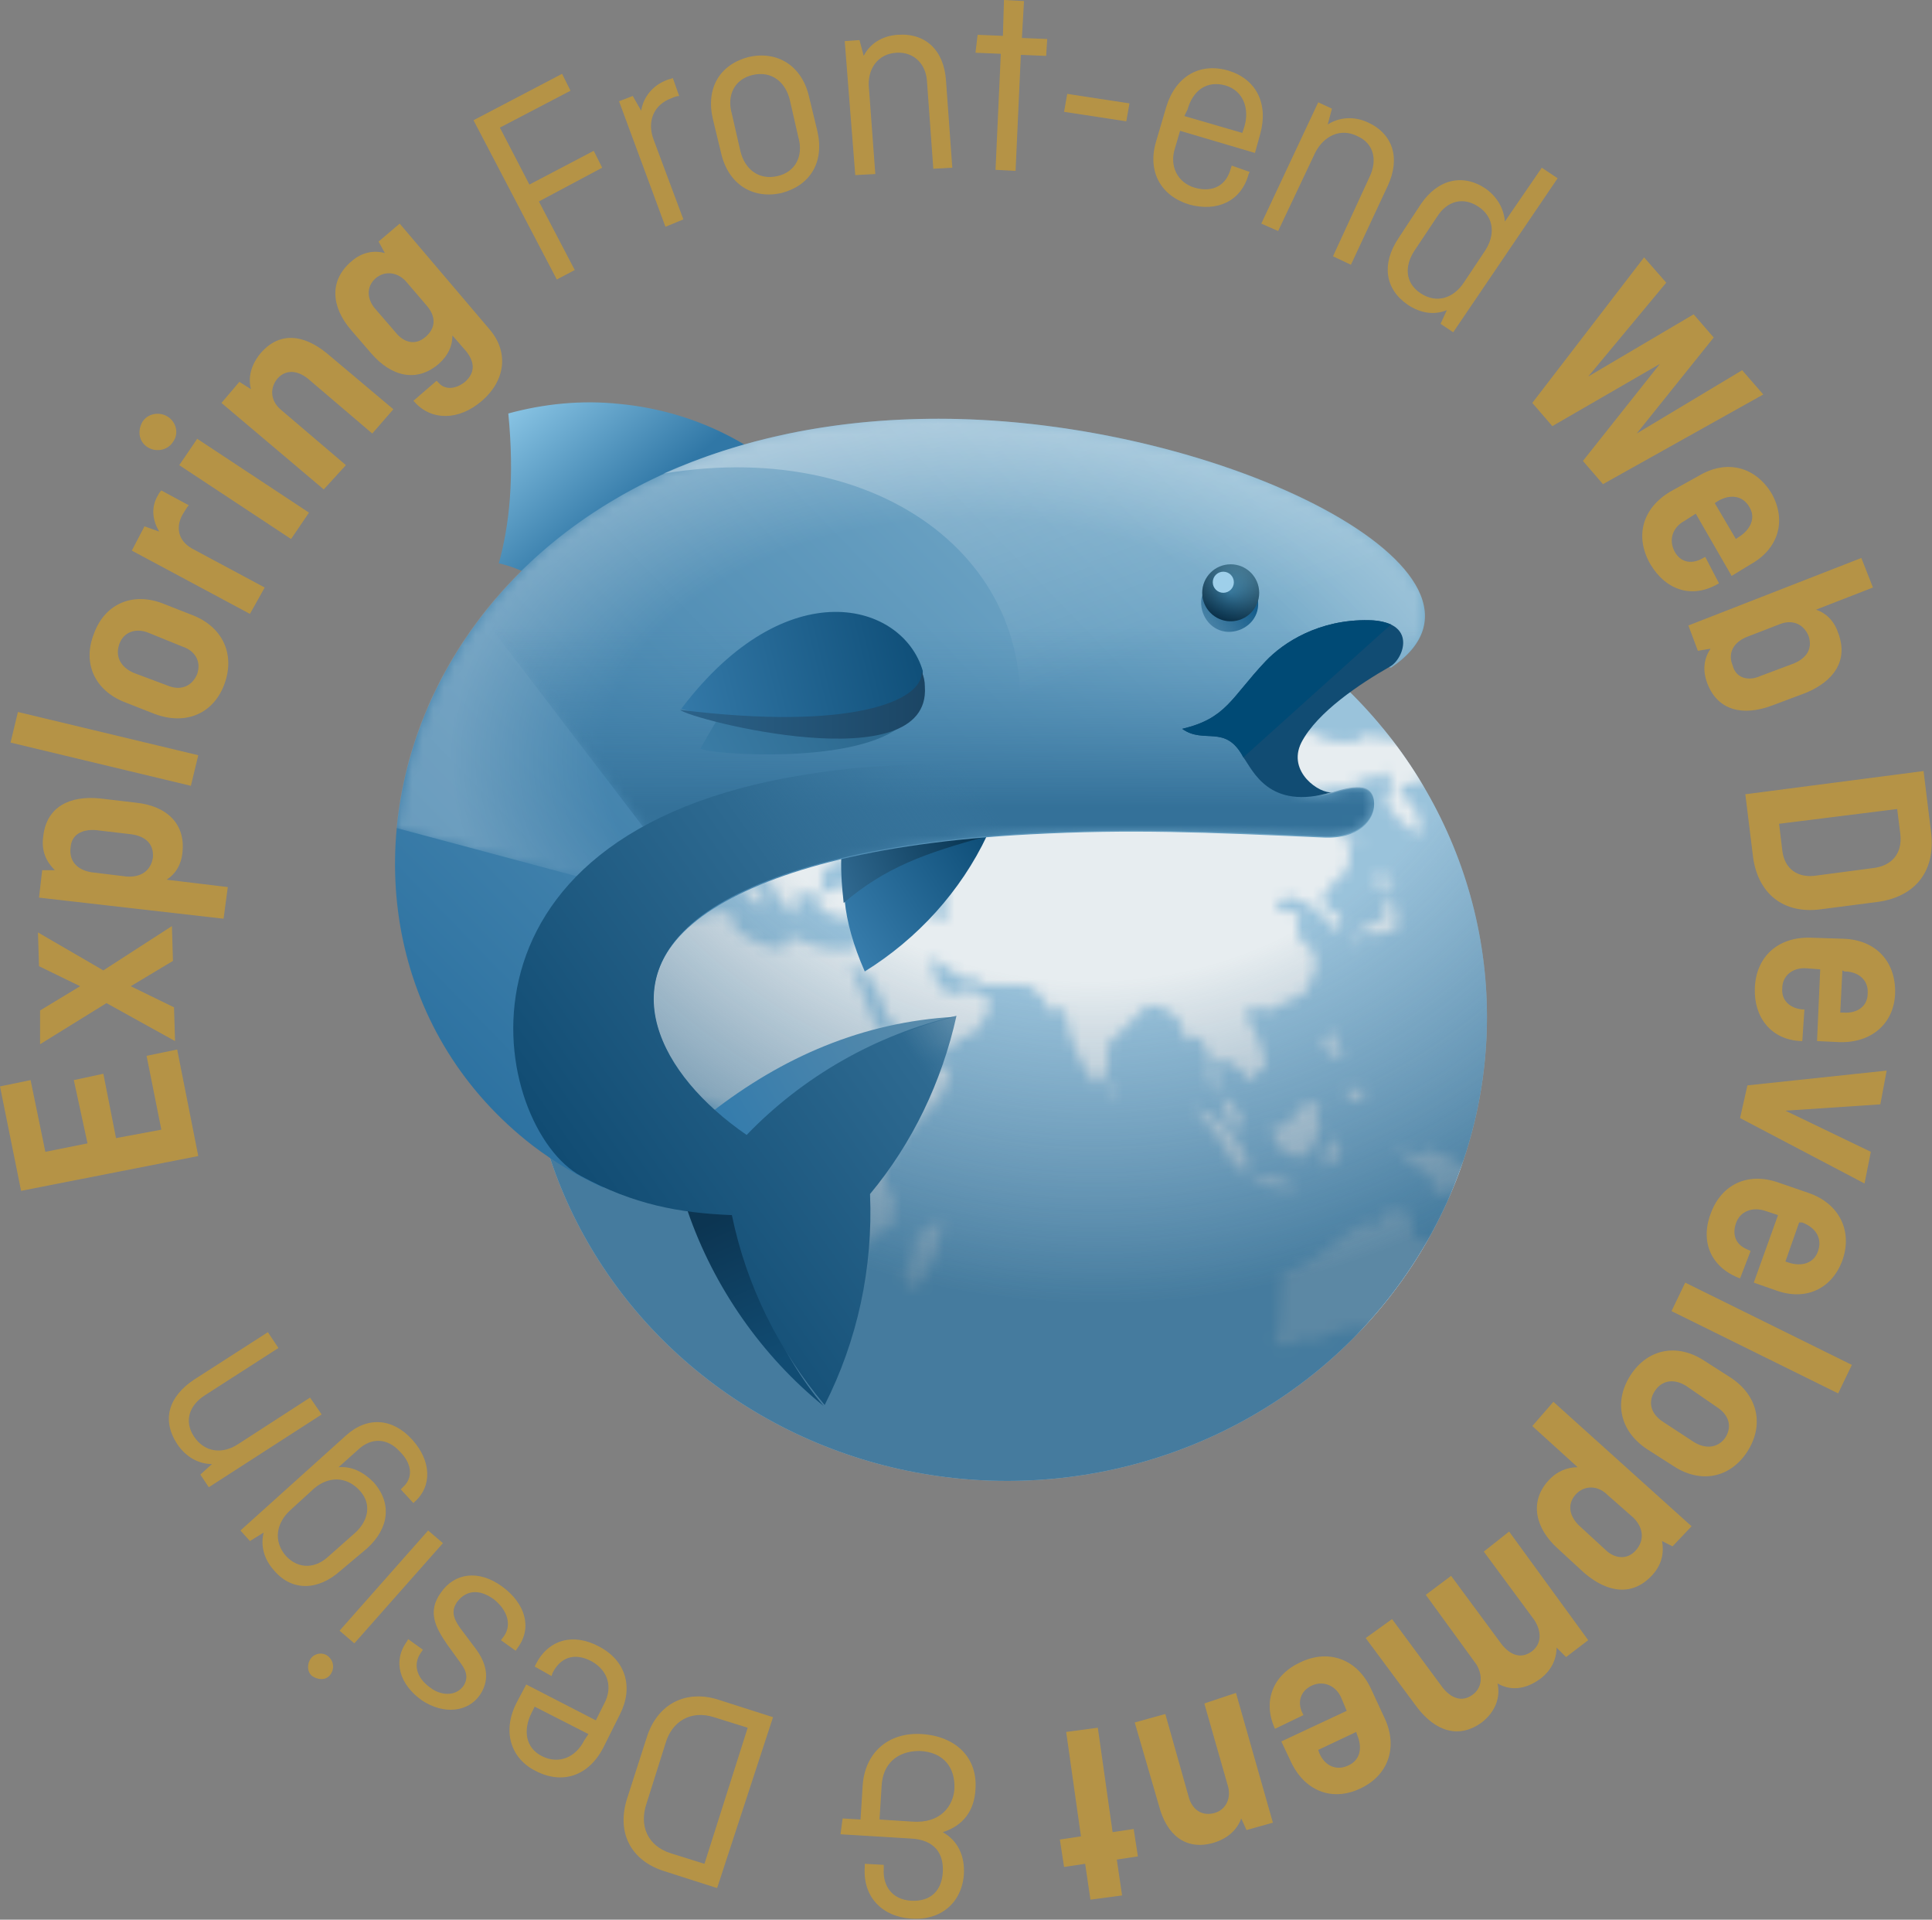 <svg xmlns="http://www.w3.org/2000/svg" width="183.2" height="182" viewBox="0 0 183.2 182"><rect x="0" y="0" width="183.2" height="182" fill="#808080" stroke="none"/><defs><filter id="a" filterUnits="userSpaceOnUse" x="50" y="52.4" width="91" height="88"><feColorMatrix values="1 0 0 0 0 0 1 0 0 0 0 0 1 0 0 0 0 0 1 0"/></filter></defs><ellipse fill="#A3CAE1" cx="95.5" cy="96.4" rx="45.5" ry="44"/><mask maskUnits="userSpaceOnUse" x="50" y="52.4" width="91" height="88" id="b"><g fill="#FFF" filter="url(#a)"><path d="M97.9 67h-1.6c-1.3.7-2.6 1.4-3.8 2.3.4.3.7.7.8 1.1.1.3 0 .5-.2.7-.2 0-.3.2-.5.2.3-1.2 0-2-1-2.5-.4-.2-.7-.3-1.1-.4l-.1.9 1 .8c-.7.1-1.4 0-2.1-.2-.2 0-.4-.2-.6-.2-1.3.7-2.7.8-4.1.4-.1.1-.3.3-.5.4-.6.4-1.3.4-1.8-.2l-.3.1c-.5 1-1.3 1.7-2.5 2-.7-.2-1.3-.7-1.7-1.5 1.1.2 2.2.2 3.2 0-.2-.1-.5-.3-.7-.4-.3-.1-.6-.2-.8-.2-.9-.2-1.8-.4-2.7-.7-1.8-.6-3.7-.4-5.5.5-.8 1.5-2.1 2.6-3.8 3.2-.4.6-.3 1.2.2 1.7.5 0 .9 0 1.4.1.7.1 1.1.6 1.1 1.4.5.2 1 .1 1.5-.2.7-.7.8-1.5.2-2.3.4-1.2 1.2-2 2.3-2.5.2.8 0 1.5-.4 2.1.8.7 1.7.9 2.8.8l-.1.3c-.4.2-.9.3-1.4.1l-.1.8h-1v.7c-.2.7-.7 1-1.4.8-1.1.7-2.4.7-3.6 0l-.4-1 .1 1.1-6.1 3.6c.1 0 .2 0 .4.1.5.2.7.6.8 1.1l-.2.6c-1 .7-2.1 1-3.3.8 0 .7-.1 1.4-.5 2.1.1.2.3.5.5.8.1.2.3.3.5.4 1.1.3 2.1.2 3.1-.4l2.2-3.2c.1 0 .3 0 .5.1.8.1 1.5-.1 2-.7l3.6 3.6.1-1.5-1.2-.9c-.6-.5-.9-1-.8-1.2 1.2.2 2.2.8 3.2 1.6.1 1 .6 1.7 1.5 2.1l-.2.2.8.2v-.2c0-.5-.1-.9-.3-1.4l2.7-.6c-.3-1.5.2-2.5 1.8-2.9 0 .1.1.2.1.3.1.3.3.4.6.5l.3-.8 1.5-.4.1.3-.3.7 2.1 1.7c-1.3.8-2.6.8-4 0-.2.1-.4.2-.7.3-.3.1-.6.1-.9.2-.4.5-1 .7-1.6.7 1.1 1.9 2.6 2.4 4.7 1.7 0 .1.1.3.1.5.4 1.3 0 2.2-1.2 2.8-1.7.1-3.4-.2-4.9-1-.3-.1-.5-.1-.8 0-.2 0-.4.1-.5.2l.1.5-.3.2c-1.6-.1-3-.7-4.3-1.7-.2-.2-.4-.4-.4-.7 0-.1 0-.3-.1-.4l.1-.4c-.9-.3-1.8-.3-2.8.1-1.6.7-3.3.9-5 .5L59.8 89c-.3 1.2-.9 2.2-1.8 3-.6.6-1.2 1.2-1.7 1.9-.3.4-.5.8-.8 1.1.2.5.4 1 .4 1.6 0 .7-.1 1.3-.6 1.8.4 1.8 1.2 3.4 2.4 4.9.5.6 1.2 1 2 1.3 2.3-.1 4.6-.3 6.8-.4.1 0 .3 0 .6.2.4.4.9.6 1.5.6.5.6.6 1.5.3 2.4 0 .2-.1.5-.1.7 1 1 1.7 2.2 2.1 3.6h.1c-.2.4-.2.9 0 1.3 0 .1.1.2.1.4l-1 3c.9 2.1 1.4 4.3 1.6 6.5.8.6 1.3 1.5 1.5 2.5 0 .3.1.6.2.9.5 0 1 .1 1.5.2 1.5.3 2.8-.1 3.8-1.3.9-1 1.5-2.2 1.9-3.6.3-.2.7-.5 1-.8.1-.1.2-.3.2-.4 0-.4 0-.8-.3-1.2l1.4-2.2c.4 0 .9-.2 1.2-.5.1 0 .2-.1.4-.2h.1l.2-2.7c-.4-.4-.7-.9-.8-1.5v-1.7c1-1.9 2.5-3.7 4.1-5.2.6-.5 1-1 1.4-1.8.3-.7.5-1.5.7-2.3l-3.2.4c-1-.5-2-1.5-3-2.5 0-.3-.2-.7-.4-1.1-.1-.1-.1-.3-.2-.4-.1-.2-.3-.3-.5-.5l-2.4-5.9.8.8h.5c1.2 1.3 1.9 2.8 2.3 4.5l1.7 1.7c0 .9.1 1.8.6 2.5l3.7-1.2c.4-.6 1-1.1 1.7-1.3.1 0 .3-.1.5-.1.8-.9 1.4-1.9 1.7-3l-2.2-1.3-.3.4c-1.2.4-2.1 0-2.7-1-.3-.7-.5-1.6-.5-2.4l3 2.1c.3-.1.6-.1 1 0 .1 0 .3.1.5.2.1.1.2.2.3.4h4.4c1 .6 1.7 1.4 2.1 2.5l1.2-.3.2.1c.3 2.7 1.3 5.1 3 7.2.7-.6 1-1.3 1.1-2.1 0-.5 0-1.1-.1-1.7l3.8-3.8c1.3 0 2.3.5 3.1 1.6.2.4.4.9.5 1.5l.6.3.8-.5 1 2.3c-.2.7-.2 1.5 0 2.2 0 .1 0 .2.1.3l.5.3c-.1-1-.1-2-.2-3 1 .1 1.8.5 2.5 1.2.3.3.5.7.5 1.1l1.9-1.7c-.4-1.7-1.1-3.3-2.1-4.9.5-.4 1.1-.5 1.8-.4.2.1.3.1.5.2 1-.5 2-1 3.1-1.5.3-.1.4-.3.6-.6.3-.8.6-1.6.8-2.3l-.5-1.5c-.9-.5-1.4-1.1-1.3-2.1 0-.3 0-.7.2-1-.2-.2-.5-.4-.8-.4h-1.1l-.2-.8 1.2-.7.3.1v.5l.5-.2c1.4.5 2.6 1.5 3.4 2.9l.7-.6-.2-.8c-.5-.2-.9-.5-1.3-.9-.2-.2-.3-.3-.4-.6.5-1 1.2-1.8 2.1-2.5.2-.1.3-.3.4-.6.4-1.3.2-2.5-.7-3.5-.3-.4-.7-.7-1.2-.8-.5-.1-1-.3-1.5-.4-.4-.1-.7-.5-.8-.9-.1-.5 0-1 .4-1.4 1.5-.5 3.1-.7 4.7-.5l-.1-.7 2.4-.5.2-.3h.2c.3.3.5.7.5 1.2 0 .6-.2 1.2-.5 1.8.8 1.2 1.9 2.2 3.1 3 .3-1.2 0-2.2-.8-3.1l-.8-.8-.1-.7c.8-.2 1.6-.4 2.3-.7.3-.1.7-.2 1-.4.2-.1.5-.2.7-.3l-1.8-.8V72l1.5-.4 1.6.5.4-.3c-.2-.3-.5-.5-.9-.5h-.7c-.1 0-.2 0-.3.1l-.1-.2c-2.4-.8-4.8-1.3-7.3-1.5l-.2.5c-1.8.4-3.4.1-4.9-.9-1.9.1-3.8 0-5.6-.4-.6-.2-1.3-.3-2-.3-.9.7-2 1-3.2.9l-1.9-1.3-7.5-.2v-.3l.7-.2-.5-.6-4-.3c-.6 0-1.4.3-2.2.4zM86.1 82.4c.7-.5 1.4-.9 2.1-1.1l.6.6c-.1.3-.3.5-.8.5 0 .6.3 1.1 1 1.6.2.2.5.4.9.6l-.3.2c-.1.7 0 1.4.3 2-.5.5-1.1.5-1.7-.1 0-1.1-.5-2-1.3-2.6-.4-.4-.6-.8-.7-1.2 0-.1 0-.3-.1-.5z"/><path d="M128.5 79.6c.2 0 .3.1.4.1.9.4.7.1-.7-.6 0 .2.1.4.3.5zM128.6 88.3c1.5.5 2.8.3 4-.5l-.6-2.6-.5-.1c-.2.4-.2.9.1 1.4-.7.9-1.7 1.5-3 1.8zM130.3 83.7c0 .1 0 .1.1.1.5.3 1.1.2 1.6-.1.3.1.4.1.2-.1-1.2-.9-1.8-.9-1.9.1zM125.5 99c.7 1.3 1.4 1.6 2.3 1-.7.1-1.1-.1-1.1-.6 0-1.8-.4-2-1.2-.6-.1.1-.1.1 0 .2zM128.5 89.5l.2.1c.5-.4.2-.6-.6-.6.1.3.2.4.4.5zM140 111.4c-1.3-1.2-2.9-2-4.7-2.4l-1 .6-2.1-1c.9 1.2 2.1 2.2 3.6 3-.3.8-.1 1.3.7 1.6.7.1 1.3-.1 1.8-.7l3.2 1.7c-.4-.4-.9-1.1-1.2-1.9-.1-.4-.2-.6-.3-.9zM133.8 115.8v-.5c-.1-.2-.4-.4-.9-.5-.7-.1-1.4 0-2.1.5l-.3 1-.3.1-.8-.5c-1.4.9-2.8 1.8-4.1 2.9-1.1.9-2.3 1.5-3.7 2-.1 1.6-.2 3.2-.3 4.9 0 .5-.2.9-.5 1.3.4.5.9.7 1.5.5.3-.1.6-.2.8-.5h1.9s0-.1.1-.1c1.3-.7 2.8-1.1 4.4-1.2.3.8.9 1.3 1.8 1.4.1-.1.4-.2.5-.3l.9 2.7 1.9.4 2.2-.9c.9-1.1 1.9-2.1 3-3.1.2-.2.5-.4.6-.7.5-.8.7-1.8.7-3l-2.6-3.8v-2.2l-1.3-1.7c-.1 1.1-.5 2.1-1.2 3.1 0 .1-.1.2-.2.3-1.3-.1-2-.8-2-2.1zM128.8 104.5c.4-.4.6-.7.6-.8 0-.4-.1-.5-.2-.5-.4 0-1 .1-1.8.1 0 .1 0 .1.1.1.4.6.9 1 1.3 1.1zM125.2 107.2c-.4-.8-.4-1.7 0-2.5-.1 0-.3-.1-.5-.1-.7 0-1.3.2-1.8.7 0 .3-.2.6-.4.9-.5.5-1.1.7-1.9.7 0 .4.2.9.3 1.2.6 1.3 1.6 1.8 3.1 1.5l1.2-2.4zM125.8 110.7c0 .2.3-.1.9-1 .1.1.1.2.2.4v.3c.4-1.4.3-1.9-.2-1.6h-.1c0-.5 0-.8.3-1-.8.2-1.3.9-1.4 1.9.1.2.3.5.3 1zM117.8 106.9v-.4c-.2-1.1-.9-2-2.1-2.6.2.8.5 1.6.8 2.3.2.6.6.8 1.3.7zM123.2 112.6s.1 0 0 0c-1.3-.9-2.9-1.2-4.6-.9 1.4.9 2.9 1.2 4.6.9zM116.8 110.1c.5.9 1 1.1 1.8.6-.8-2.7-2.6-4.7-5.3-5.7v.1c1.5 1.5 2.6 3.1 3.5 5zM149.9 129.7l-.5-.2c-.8.3-1.5.9-1.9 1.8 1.1.1 1.9-.5 2.4-1.6zM145.9 132.4c.6-.5.8-.9.8-1.1l-4.9 2.5c1.4.2 2.8-.3 4.1-1.4zM133.8 132.6c.4-.2.5-.6.4-1-.1-.4-.5-.3-1.1.3 0 .7.2.9.7.7zM105.4 103.7c.8.5.7.1-.2-1.1v.6c.1.3.1.5.2.5zM85.7 120.4c-.1.5.1 1 .4 1.5.2.2.5.3.9.2 1.5-1.9 2.3-4.1 2.3-6.5l-2.5 1.6c0 .8-.2 1.6-.6 2.6-.2.2-.3.4-.5.6zM21.9 69.6c.2.1.3.2.5.3 1.5.4 3 .2 4.4-.4l-.1-1.1-5.1-.9-2.1 1 3.2.8c-.3.1-.5.2-.8.3z"/><path d="M21 70.6c-.5-.3-1-.5-1.6-.7-1.1-.4-2.2-.4-3.4-.3H7.9c-2 0-3.9.1-5.7.6v.2c-.2.2-.2.3-.3.5-.1.1-.3.2-.5.3-.6.2-1.3.4-2 .4l1.1.2-.2.5c-.1.1-.3.2-.5.3-.6.3-1.2.6-1.9.7l-.9 1.3.8.4v.3l-1.2.4c1.6-.1 3.1-.7 4.5-1.7.3 0 .5.1.8.2.5 0 1-.2 1.5-.6 1.5.3 2.9.9 4.3 1.7L7.5 79c.1.1.3.2.4.4.1.1.2.2.3.4.2.4.1.8-.1 1.1l-.4.1c-.9.7-1.6 1.7-2.1 2.7-.3.6-.5 1.3-.7 2-.1.4 0 .8.1 1.2.8 1.6 1.2 3.4 1.2 5.3l1.7 2.3c-.6-1.4-1-3-1.3-4.6.4.2.7.5 1 .9.5.7.8 1.6.9 2.5.2.1.3.2.4.3.8.7 1.1 1.6.8 2.6.3.3.6.6 1 .9 1.2 1 2.7 1.4 4.4 1.3.9.9 2 1.5 3.3 1.8.2.3.3.7.5 1 .5.9 1.3 1.6 2.3 2l.7-.4-1.1-.2c-.1-.2-.2-.4-.2-.6-.3-.9-.3-1.9 0-2.9-.6-.5-1.4-.7-2.3-.4H18l.6-2.9c-.9.9-2 1.5-3.4 1.7-.9-.4-1.4-1.3-1.5-2.3l1.1-3L17 91l1.9.4c.1-.1.2-.2.4-.2.8-.5 1.8-.6 2.8-.1l.7 2.5c.4-1 .5-2.2.5-3.4.4-.2.7-.4 1.1-.6 1-.6 1.7-1.6 2.1-2.8l2.4-2.1h.6c.1 0 .3-.1.5-.1.4-.2.7-.6.7-1.1 1.1-.7 2.2-1.1 3.5-1.1l-.6.7 1.7-.5c-.4-.3-.7-.6-1.1-.8v-1h-.5c-.4 0-.8.2-1.2.4v-.3c.2-.1.4-.2.5-.3.4-.2.8-.4 1.3-.4 1.7-.2 3.3-.6 4.9-1.2l.4-.6v-.2l-.2-.1h-.9l-.5-3-1.7.8s-.1-.1-.1-.2c-.1-.2-.1-.4-.2-.6-.3-.6-.7-.9-1.4-1.2-1 .1-1.9.6-2.5 1.5v.4c0 .3 0 .7-.2.9-.5.7-1.2 1.2-1.9 1.6 0 .1-.1.3-.1.5s-.1.4-.3.5c-.1.1-.3.1-.4.2L28 78.4v-.6l.2-.3c-1.4-.4-2.5-1.2-3.4-2.4l3-2.6c1.9-.3 3.7-.8 5.5-1.7l.5-.7c-.2-.2-.3-.2-.6-.1-.5.1-.9.3-1.4.5-.5.1-.8 0-1-.5-.1-.4-.3-.7-.4-1-.2 0-.4 0-.5.1-.4.3-.6.7-.6 1.2h-2.4c-1.1-.1-2.3 0-3.4.5-.1 0-.2 0-.4-.1-.7 0-1.4-.1-2.1-.1zm3.7 10.1c.1 0 .1.1.3.1.2.9.8 1.5 1.7 1.8h-.6c-.2.2-.4.4-.7.5h-.1v-.9c-.7 0-1.3.4-2 1-.2.3-.5.5-.8.7.4-1.1 1.2-1.9 2.4-2.4l-2.7-.3c.7-.5 1.5-.7 2.5-.5zM28.4 68.2c.2.4.6.5 1 .2 1.1-.8.7-.9-1-.2zM32.3 68.7c1.4.6 2.6.8 3.6.6.1 0 .1 0 .2.1.5.5 1.1 1 1.8 1.4 0 .1 0 .1-.1.1-.6.2-1.2.5-1.9.7v.1l-.2.1c.3 1.1 1.1 1.5 2.2 1.3l-.5-.1c1.1-.1 1.3-.5.8-1.3v-.1c1.1.1 1.8 0 1.9-.5V71c-.8-.8-1.5-1.6-2.3-2.4h-.2c-.8 0-1.6-.1-2.3-.7-.9.8-1.5.9-1.6.3-.2-.4-.6-.2-1.4.5z"/><path d="M31.8 72.3c.2-.6-.2-.6-1.4-.1.4.3.8.4 1.2.3l.2-.2zM20.6 95.2v.1c1-.2 2-.1 3 .2v.2c.5.6 1 .8 1.7.7-1-1.2-2.5-1.7-4.7-1.2zM26.3 96.7c.1 1.1.6 1.2 1.6.5.4-.4-.1-.5-1.6-.5zM60.7 64.8l.1-.2c-8.1-1.4-14.5-1-19.3 1.1.6.9 1.5 1.2 2.6.8.9.6 1.5 1.5 1.8 2.5 0 .1.1.3.1.4l-1.5 1.5c-.2.9-.1 1.7.5 2.4.2.3.5.5.8.6 1.4-.2 2.4-1 3-2.3 2.3-.8 4.5-1.5 6.8-2.2l-.3-.6 1.1.2-.4-1.2.4.1c1.3-1.3 2.7-2.3 4.3-3.1zM56 71.8c0 .1 0 .1 0 0 .9.8 1.9.8 3.2.2v-.1c-.9-.5-2-.6-3.2-.1zM39.7 64.6c1 .3.6.5-1.2.8-.6 0-1.2.3-2 .7.8.5 1.5.6 2.2.4 2.2-.8 4.4-1.8 6.5-2.7-1.4.4-3.1.6-4.9.7-1.5 0-1.8.1-.6.1zM39.7 81v-.2c-.4-1.5-1.2-1.5-2.6 0v.1c1 .2 1.8.2 2.6.1zM64.7 79.2c-.2-.6-.4-1.2-.5-1.8-.3-1.2-.9-1.7-2-1.3.7.5.9 1.1.8 1.9-.4.5-.4.9.2 1.1.5.1 1 .2 1.5.1zM61.4 77.5c-.2-.7-.7-.5-1.3.7 0 .6.3.8 1 .3.4-.1.5-.5.3-1zM37.4 108.9c-.4 0-.8-.2-.9-.7.8-.7 1-1.6.4-2.7-.8-.7-1.9-1.1-3.2-1.1l-1.5-1.6c-.9-.6-1.9-.8-3-.7-.6-.6-1.4-.8-2.4-.4l-.3.9v-1.5c-1 .3-1.9 1-2.7 1.9l-.5-.1c-.2.7-.2 1.5-.1 2.4 0 .4 0 .7-.2 1.1-.2.9-.7 1.6-1.5 2.2l.2.5c-.3 1-.1 1.8.5 2.6.1.1.2.3.3.5.7 1.5 1.5 3 2.4 4.5 1.2.4 2.2 1 3 2.1l.8 12.1c1.3.8 1.6 1.9.8 3.2.7 1.7 1.9 2.9 3.5 3.6l.7-2.6c-.6-.5-.9-1.2-.7-1.9.1-.7.2-1.5.3-2.3l.1.2c.4-1 1.1-1.5 2.3-1.5.4-.8.2-1.6-.4-2.3l.9.4c2-1.1 2.9-2.9 2.7-5.3 1-.8 2.1-1.4 3.4-1.7 1-1.6 1.3-3.4 1.1-5.3 1.1-.9 1.7-2.2 1.9-3.6-.8-.9-1.8-1.7-3-2.3l-2.1.2c0-.5-.2-.9-.9-1.2-.1 0-.2 0-.3-.1-.4.3-.9.5-1.6.5zM34.4 138.8c.9.1 1.3.1 1.2 0-.8-.9-1.6-1.1-2.2-.8.1.4.5.7 1 .8z"/></g></mask><ellipse mask="url(#b)" fill="#F5F7F7" cx="95.5" cy="96.4" rx="45.5" ry="44"/><radialGradient id="c" cx="84.885" cy="94.427" r="80.627" gradientTransform="matrix(.452 -.727 .777 .452 -9.544 73.494)" gradientUnits="userSpaceOnUse"><stop offset=".559" stop-color="#2C638A" stop-opacity=".1"/><stop offset=".825" stop-color="#286188" stop-opacity=".643"/><stop offset="1" stop-color="#215D84"/></radialGradient><ellipse opacity=".72" fill="url(#c)" cx="95.5" cy="96.4" rx="45.5" ry="44"/><g opacity=".45" fill="#F7AB00"><path d="M11 107.9l4.3-.8-1.4-7 2.9-.6 2 10.1L2 112.9 0 103l2.9-.6 1.4 6.8 4-.8-1.3-6 2.8-.6 1.2 6.1zM3.8 95.8l3.8-2.3-3.9-1.9-.1-3.2L9.8 92l6.5-4.2.1 3.3-4 2.4 4.1 2 .1 3.2-6.5-3.6L3.8 99v-3.2zM5.2 82.5c-.8-.8-1.3-1.8-1.1-3.2.3-2.8 2.5-3.9 5.4-3.6l3.4.4c2.9.3 4.7 2 4.4 4.7-.1 1.2-.7 2.1-1.5 2.6l5.8.7-.4 3-17.5-2 .3-2.6h1.2zm3.5.2l3.3.4c1.3.1 2.3-.5 2.5-1.8.1-1.3-.7-2-2-2.2l-3.4-.4c-1.3-.1-2.3.4-2.4 1.6-.2 1.4.7 2.2 2 2.4zM1.7 67.5l17.1 4.1-.7 2.9L1 70.4l.7-2.9zM18.2 58.3c2.9 1.1 4.1 3.7 3.1 6.5-1 2.8-3.6 4-6.6 2.9l-2.8-1.1c-2.9-1.1-4.1-3.7-3-6.5 1-2.8 3.6-4 6.5-2.9l2.8 1.1zM15.9 65c1.2.5 2.3.1 2.8-1.1.4-1.2-.2-2.2-1.4-2.6L14.1 60c-1.2-.5-2.4-.1-2.8 1.1-.4 1.2.2 2.2 1.4 2.7l3.2 1.2zM23.7 58.2l-11.2-6 1.2-2.3 1.4.5c-.6-1-.8-2.2-.2-3.3.1-.2.2-.4.4-.6l2.6 1.4c-.2.2-.4.6-.6.9-.6 1.1-.5 2.4.9 3.2l6.9 3.7-1.4 2.5zM13.5 40c.5-.8 1.6-1 2.4-.5.8.5 1.1 1.6.5 2.4-.5.8-1.6 1-2.4.5-.8-.5-1-1.5-.5-2.4zm5.2 1.6l10.6 7-1.7 2.5-10.6-7 1.7-2.5zM30.7 46.4L21 38.2l1.7-2 1.1.7c-.3-1.1 0-2.3.9-3.4 1.8-2.1 4.1-1.8 6.3 0l6.3 5.3-2 2.3-6.1-5.2c-1-.8-2.1-.9-2.9 0-.8 1-.6 2.2.4 3l6.1 5.2-2.1 2.3zM33.3 31.3c-1.9-2.2-2.1-4.7 0-6.5 1-.9 2.2-1.1 3.2-.8l-.6-1.1 2-1.7 8.5 10c1.9 2.2 1.5 4.9-.7 6.8-2.2 1.9-4.8 1.9-6.4.1l-.1-.1 2.2-1.9.2.2c.5.6 1.5.7 2.5-.1 1-.9.9-1.9.1-2.9l-1.3-1.5c0 1-.4 1.9-1.3 2.7-2.1 1.8-4.5 1.2-6.4-1l-1.9-2.2zm7.1-2.4l-1.8-2.1c-.8-1-2.1-1.2-3-.4s-.8 2 0 2.9l1.9 2.2c.8 1 1.9 1.3 2.9.4s.9-2 0-3zM51.1 19.1l3.4 6.5-1.7.9-7.9-15.1L53.3 7l.8 1.6-6.7 3.5 2.8 5.4 6.1-3.2.8 1.6-6 3.2zM63.1 21.5L58.7 9.6l1.3-.5.8 1.4c.2-1.3 1.1-2.4 2.4-2.9.2-.1.4-.1.6-.2l.6 1.7c-.2 0-.5.1-.7.2-1.7.6-2.4 2.2-1.7 4l2.8 7.5-1.7.7zM77.5 12.4c.7 3-.7 5.2-3.4 5.9-2.7.6-5-.8-5.7-3.7l-.8-3.3c-.7-3 .7-5.2 3.4-5.9 2.7-.6 5 .8 5.7 3.7l.8 3.3zm-7.3 1.9c.4 1.7 1.7 2.8 3.5 2.4 1.8-.4 2.5-2 2-3.7l-.8-3.5c-.4-1.7-1.7-2.8-3.5-2.4-1.8.4-2.5 2-2 3.7l.8 3.5zM81.1 16.6l-1-12.7 1.4-.1.4 1.5c.6-1.2 1.8-1.9 3.2-2 2.7-.2 4.4 1.5 4.6 4.3l.6 8.3-1.8.1-.6-8.3C87.8 6.1 86.7 4.9 85 5c-1.8.1-2.8 1.6-2.6 3.4l.6 8.1-1.9.1zM92.7 3.3l2.4.1.1-3.4 1.9.1-.2 3.5 2.4.1-.1 1.6-2.4-.1-.5 11-1.9-.1.5-11-2.4-.1.2-1.7zM101.2 8.9l5.9.9-.3 1.7-5.9-.9.3-1.7zM118.5 16.3l-.1.2c-.7 2.6-3 3.6-5.6 2.9-2.7-.8-4-3.1-3.2-5.9l1-3.4c.9-2.9 3.2-4.2 5.9-3.4 2.6.8 3.8 3.1 3 6l-.5 1.8-7.1-2.1-.5 1.7c-.5 1.6.2 3.2 1.9 3.7 1.8.5 3-.3 3.4-1.8l.1-.3 1.7.6zm-6.2-5.3l5.5 1.6.2-.6c.5-1.7-.1-3.4-1.8-3.9-1.8-.5-3.1.5-3.6 2.3l-.3.6zM119.6 21.2L125 9.7l1.3.6-.4 1.5c1.1-.7 2.5-.8 3.8-.2 2.4 1.1 3.1 3.4 1.9 6l-3.5 7.5-1.7-.8 3.5-7.6c.7-1.5.4-3.1-1.2-3.8-1.6-.8-3.2 0-4 1.6l-3.5 7.4-1.6-.7zM137.2 29.4c-1.2.5-2.5.3-3.7-.5-2.2-1.5-2.5-3.9-.9-6.3l2.1-3.2c1.6-2.4 4-3 6.2-1.5 1.1.8 1.7 1.9 1.8 3.1l3.5-5.1 1.5 1-9.9 14.6-1.2-.8.6-1.3zm1.6-2.6l2-3c1-1.5.9-3.2-.6-4.2s-3-.5-3.9.9l-2.2 3.3c-.9 1.4-.9 3 .6 4s3.1.5 4.1-1zM167.2 37.4L152 45.9l-1.9-2.2 7.3-9.2-10.2 5.9-1.9-2.2 10.6-13.8 2.1 2.4-7.4 8.9 10-5.9 1.9 2.2-7.3 9.1 10-6 2 2.3zM163 55.3c-2.5 1.5-5 .7-6.5-1.8-1.5-2.6-.8-5.3 1.9-6.9l2.7-1.5c2.7-1.6 5.4-.8 6.9 1.7 1.4 2.5.7 5.2-2 6.7l-1.8 1.1-3.4-5.9-1.1.7c-1.1.6-1.5 1.8-.9 2.9.6 1.1 1.7 1.2 2.7.6l.2-.1 1.3 2.5zm-.4-7.6l2 3.4.3-.2c1.1-.7 1.6-1.8 1-2.8-.6-1.1-1.8-1.3-3-.6l-.3.2zM161 61.7l-.9-2.4 16.4-6.4 1.1 2.8-5.4 2.1c.9.3 1.7 1 2.1 2.2 1 2.6-.4 4.6-3.1 5.7l-3.2 1.2c-2.7 1-5.1.5-6.1-2.1-.5-1.3-.3-2.4.3-3.3l-1.2.2zm5.9 2.4l3.2-1.2c1.2-.5 1.8-1.4 1.4-2.6-.5-1.2-1.6-1.6-2.8-1.1l-3.1 1.2c-1.2.5-1.8 1.5-1.3 2.7.3 1.2 1.5 1.5 2.6 1zM178.1 85.5l-5.4.7c-3.6.5-6.1-1.5-6.5-5.2l-.7-5.7 16.9-2.2.7 5.7c.5 3.8-1.5 6.2-5 6.7zm1.8-8.8l-11.2 1.4.3 2.5c.2 1.8 1.5 2.7 3.3 2.4l5.3-.7c1.8-.2 2.8-1.4 2.6-3.2l-.3-2.4zM170.9 98.7h-.1c-2.8-.1-4.5-2.2-4.4-5 .1-3 2.2-4.9 5.3-4.8l3.1.1c3.1.1 5 2.2 4.9 5.2-.1 2.8-2.2 4.7-5.3 4.6l-2.1-.1.3-6.8-1.3-.1c-1.3-.1-2.3.7-2.3 1.9-.1 1.2.8 1.9 1.9 2h.2l-.2 3zm3.8-6.7l-.2 4h.3c1.3.1 2.3-.6 2.3-1.8.1-1.3-.9-2.1-2.2-2.1l-.2-.1zM165.7 102.9l13.2-1.4-.6 3.2-9 .6 8.1 3.9-.6 3L165 106l.7-3.1zM165 121.2c-2.7-1-3.8-3.4-2.8-6.1 1-2.8 3.5-4 6.4-3l2.9 1c2.9 1 4.2 3.6 3.2 6.4-1 2.7-3.5 3.9-6.4 2.8l-2-.7 2.3-6.4-1.2-.4c-1.2-.4-2.4 0-2.8 1.2-.4 1.2.1 2.1 1.2 2.5l.2.1-1 2.6zm5.6-5.3l-1.3 3.7.3.1c1.2.4 2.4.1 2.8-1.1.4-1.2-.2-2.2-1.5-2.7h-.3zM174.3 132.1l-15.8-7.8 1.3-2.7 15.8 7.8-1.3 2.7zM156.2 137.4c-2.6-1.7-3.2-4.5-1.6-7s4.4-3.1 7-1.4l2.5 1.6c2.6 1.7 3.2 4.5 1.6 7s-4.4 3.1-7 1.4l-2.5-1.6zm3.7-6c-1.1-.7-2.3-.6-3 .5s-.3 2.2.8 2.9l2.9 1.9c1.1.7 2.3.6 3-.4.7-1.1.3-2.2-.8-2.9l-2.9-2zM157.6 146.1c.2 1.1 0 2.2-.9 3.2-1.9 2.1-4.3 1.7-6.5-.2l-2.5-2.3c-2.1-1.9-2.7-4.4-.9-6.4.8-.9 1.8-1.3 2.8-1.3l-4.3-3.9 2-2.3 13.1 11.8-1.8 1.9-1-.5zm-2.7-2.2l-2.5-2.2c-.9-.9-2.2-.9-3 0-.8.9-.6 2 .3 2.9l2.5 2.3c.9.9 2.1 1 2.9.1.9-1 .7-2.2-.2-3.1zM143.1 145.2l7.5 10.3-2.1 1.6-.9-.9c0 1.1-.5 2.2-1.6 3-1.4 1-2.8 1.1-4 .4.3 1.3-.2 2.7-1.5 3.7-2.2 1.6-4.4.8-6.1-1.4l-4.9-6.6 2.5-1.8 4.8 6.5c.8 1 1.8 1.4 2.8.7 1-.7 1-1.9.4-2.9l-4.8-6.6 2.4-1.8 4.8 6.5c.8 1 1.8 1.4 2.8.7 1-.7 1-1.9.3-3l-4.8-6.5 2.4-1.9zM120.9 163.9c-1.2-2.6-.2-5.1 2.4-6.3 2.7-1.3 5.4-.3 6.7 2.5l1.3 2.8c1.3 2.8.3 5.5-2.4 6.7-2.6 1.2-5.2.2-6.5-2.6l-.9-1.9 6.2-2.9-.5-1.2c-.5-1.2-1.7-1.7-2.8-1.2-1.1.5-1.4 1.6-.9 2.6l.1.2-2.7 1.3zm7.7.3l-3.6 1.7.1.3c.5 1.2 1.6 1.7 2.7 1.2 1.2-.5 1.4-1.7.9-2.9l-.1-.3zM117.2 160.5l3.5 12.3-2.5.7-.5-1.1c-.4 1.1-1.3 1.9-2.6 2.3-2.7.8-4.5-.8-5.2-3.5l-2.3-7.9 2.9-.8 2.2 7.8c.3 1.2 1.2 1.9 2.4 1.6s1.7-1.5 1.3-2.7l-2.2-7.7 3-1zM107.9 176l-2 .3.5 3.4-3 .4-.5-3.4-2 .3-.4-2.6 2-.3-1.4-9.9 3-.4 1.4 9.9 2-.3.4 2.6zM79.9 172.4l1.7.1.2-3.2c.2-3.1 2.4-5.1 5.6-4.9 3.2.2 5.3 2.2 5.1 5.2-.1 2.1-1.2 3.5-3.1 4.1 1.4.8 2.1 2.2 2 4-.2 2.7-2.2 4.4-5 4.2s-4.6-2.1-4.4-4.9v-.3l1.8.1v.4c-.1 1.6.8 2.9 2.6 3 1.9.1 2.9-1 3-2.7.1-1.7-.7-3.1-3.1-3.2l-6.6-.4.2-1.5zm3.7-3.1l-.2 3.2 3.1.2c2.7.2 3.9-1.5 4-3.1.1-2-1-3.5-3.3-3.6-2.2 0-3.5 1.3-3.6 3.3zM59.5 170.4l1.8-5.6c1-3.3 3.8-4.7 7-3.6l5 1.6L68 179l-5-1.6c-3.2-1-4.6-3.7-3.5-7zm7.3 6.3l4.1-12.9-3.2-1c-2.2-.7-4 .4-4.6 2.5l-1.8 5.7c-.7 2.1.1 4 2.3 4.7l3.2 1zM50.7 158l.1-.2c1.2-2.4 3.6-3 6-1.7 2.5 1.3 3.3 3.8 2 6.4l-1.6 3.2c-1.4 2.7-3.9 3.5-6.4 2.2-2.4-1.2-3.2-3.8-1.8-6.5l.9-1.7 6.6 3.4.8-1.6c.8-1.5.4-3.1-1.2-4-1.7-.9-3-.3-3.7 1.1l-.1.3-1.6-.9zm5.1 6.4l-5.1-2.6-.3.6c-.8 1.6-.6 3.3 1 4.1 1.6.8 3.2.1 4-1.5l.4-.6zM47.5 155.5l.3-.4c.7-1 .4-2.4-1-3.5-1.4-1-2.6-.8-3.4.2-.6.8-.5 1.5.2 2.5l1.5 2c.9 1.2 1.5 2.8.4 4.4-1.1 1.6-3.4 1.9-5.5.5-2.1-1.5-2.8-3.7-1.4-5.6l.1-.2 1.4 1-.2.3c-.7 1-.5 2.3.9 3.3.9.7 2.3.9 3.1-.1.5-.7.4-1.4-.2-2.2l-1.3-1.8c-1.1-1.6-1.9-3.1-.6-4.9 1.3-1.9 3.6-2.2 5.8-.6 2.2 1.6 2.9 3.9 1.5 5.8l-.2.3-1.4-1zM29.6 158.9c-.5-.4-.5-1.2-.1-1.7s1.2-.6 1.7-.1.5 1.2.1 1.7-1.1.5-1.7.1zm2.6-4.3l8.4-9.5 1.4 1.2-8.4 9.5-1.4-1.2zM32.3 148.9c-2.1 1.9-4.6 2-6.3 0-1-1.1-1.3-2.4-1-3.6l-1.3.8-.9-1 10-9c2.1-1.9 4.5-1.6 6.3.4 1.8 2 1.9 4.4.2 5.9l-.1.1-1.2-1.3.2-.2c.9-.8 1-2.1-.3-3.4-1.2-1.3-2.7-1.3-3.9-.2l-1.9 1.7c1.2-.1 2.3.4 3.3 1.4 1.8 2 1.5 4.4-.6 6.3l-2.5 2.1zm-2.5-7.8l-2.3 2.1c-1.3 1.2-1.6 2.9-.4 4.3 1.2 1.3 2.8 1.2 4 .1l2.6-2.3c1.2-1.1 1.6-2.7.4-4-1.3-1.4-3-1.3-4.3-.2zM30.5 134.1L19.8 141l-.8-1.2 1.1-1c-1.3 0-2.5-.7-3.3-1.9-1.5-2.3-.8-4.5 1.6-6.1l7-4.5 1 1.5-7 4.5c-1.4.9-2 2.4-1 3.9s2.7 1.7 4.2.7l6.8-4.4 1.1 1.6z"/></g><linearGradient id="d" gradientUnits="userSpaceOnUse" x1="50.723" y1="37.1" x2="60.238" y2="48.249"><stop offset="0" stop-color="#88C3E3"/><stop offset="1" stop-color="#3077A6"/></linearGradient><path fill="url(#d)" d="M47.3 53.4c2.1.5 4 1.5 5.6 2.9l23.9-9.1c-4.5-4.9-10.8-8.2-18-8.9-3.7-.4-7.3 0-10.6.9.6 6.1.1 10.6-.9 14.2z"/><linearGradient id="e" gradientUnits="userSpaceOnUse" x1="79.146" y1="89.543" x2="93.237" y2="80.403"><stop offset="0" stop-color="#3A80B0"/><stop offset="1" stop-color="#10507A"/></linearGradient><path fill="url(#e)" d="M93.6 79.2C91.1 84.5 87 89 82 92.1c-1.1-2.5-1.7-4.7-1.9-6.7-.3-1.8 8.6-5.9 13.5-6.2z"/><linearGradient id="f" gradientUnits="userSpaceOnUse" x1="90.713" y1="78.576" x2="79.774" y2="83.255"><stop offset="0" stop-color="#0B3957"/><stop offset="1" stop-color="#2F688F"/></linearGradient><path fill="url(#f)" d="M79.8 80.8c-.1 1.4 0 3 .2 4.8 4-3.4 7.7-4.7 13.5-6.3-3.4 0-8.3.5-13.7 1.5z"/><linearGradient id="g" gradientUnits="userSpaceOnUse" x1="114.366" y1="41.926" x2="47.725" y2="106.607"><stop offset="0" stop-color="#7CAFCC"/><stop offset="1" stop-color="#2D72A1"/></linearGradient><path fill="url(#g)" d="M89 39.7c-50.6 0-65 48.4-38.5 68.9 2.1 1.6 4.3 2.9 6.7 4l6-13.1c-2.2-4.4-1.8-9.1 3.9-13 5.5-3.7 15.3-6.6 30.6-7.4 9.6-.5 16.5-.2 27.7.3 3.5.2 4.9-1.7 4.9-3.1 0-2.2-2.3-1.6-3.9-1.1-8.7 2.4-9.7-15.7 5.5-11.9 13-8.7-15.8-23.6-42.9-23.6z"/><defs><filter id="h" filterUnits="userSpaceOnUse" x="37.6" y="39.7" width="97.5" height="46.8"><feColorMatrix values="1 0 0 0 0 0 1 0 0 0 0 0 1 0 0 0 0 0 1 0"/></filter></defs><mask maskUnits="userSpaceOnUse" x="37.6" y="39.7" width="97.5" height="46.8" id="j"><g filter="url(#h)"><linearGradient id="i" gradientUnits="userSpaceOnUse" x1="58.464" y1="89.085" x2="114.219" y2="47.329"><stop offset="0"/><stop offset=".166" stop-color="#424242"/><stop offset=".332" stop-color="#7B7B7B"/><stop offset=".49" stop-color="#AAA"/><stop offset=".64" stop-color="#CFCFCF"/><stop offset=".779" stop-color="#E9E9E9"/><stop offset=".903" stop-color="#F9F9F9"/><stop offset="1" stop-color="#FFF"/></linearGradient><path fill="url(#i)" d="M89 39.7c-32.1 0-49.7 19.5-51.4 39l29.5 7.8c5.5-3.7 15.3-6.6 30.6-7.4 9.6-.5 16.5-.2 27.7.3 3.5.2 4.9-1.7 4.9-3.1 0-2.2-2.3-1.6-3.9-1.1-8.7 2.4-9.7-15.7 5.5-11.9 13-8.7-15.8-23.6-42.9-23.6z"/></g></mask><radialGradient id="k" cx="92.208" cy="71.891" r="49.504" gradientTransform="matrix(1 .007 -.005 .652 .335 24.381)" gradientUnits="userSpaceOnUse"><stop offset=".706" stop-color="#FFF" stop-opacity="0"/><stop offset="1" stop-color="#FFF"/></radialGradient><path opacity=".5" mask="url(#j)" fill="url(#k)" d="M89 39.7c-32.1 0-49.6 19.4-51.4 38.8l29.5 7.9c5.5-3.7 15.3-6.6 30.6-7.4 9.6-.5 16.5-.2 27.7.3 3.5.2 4.9-1.7 4.9-3.1 0-2.2-2.3-1.6-3.9-1.1-8.7 2.4-9.7-15.7 5.5-11.9 13-8.6-15.8-23.5-42.9-23.5z"/><defs><filter id="l" filterUnits="userSpaceOnUse" x="45.7" y="39.7" width="89.4" height="46.8"><feColorMatrix values="1 0 0 0 0 0 1 0 0 0 0 0 1 0 0 0 0 0 1 0"/></filter></defs><mask maskUnits="userSpaceOnUse" x="45.7" y="39.7" width="89.4" height="46.8" id="n"><g filter="url(#l)"><radialGradient id="m" cx="113.044" cy="69.142" r="46.623" gradientTransform="matrix(1 0 0 .696 0 21.039)" gradientUnits="userSpaceOnUse"><stop offset="0" stop-color="#FFF"/><stop offset=".089" stop-color="#F8F8F8"/><stop offset=".216" stop-color="#E6E6E6"/><stop offset=".366" stop-color="#C7C7C7"/><stop offset=".533" stop-color="#9C9C9C"/><stop offset=".714" stop-color="#666"/><stop offset=".904" stop-color="#242424"/><stop offset="1"/></radialGradient><path fill="url(#m)" d="M89 39.7c-20.5 0-35.1 8-43.4 18.8l21.5 27.9c5.5-3.7 15.3-6.6 30.6-7.4 9.6-.5 16.5-.2 27.7.3 3.5.2 4.9-1.7 4.9-3.1 0-2.2-2.3-1.6-3.9-1.1-8.7 2.4-9.7-15.7 5.5-11.9 13-8.6-15.8-23.5-42.9-23.5z"/></g></mask><linearGradient id="o" gradientUnits="userSpaceOnUse" x1="90.385" y1="59.405" x2="90.385" y2="76.55"><stop offset="0" stop-color="#4786AF" stop-opacity="0"/><stop offset="1" stop-color="#347199"/></linearGradient><path mask="url(#n)" fill="url(#o)" d="M89 39.7c-20.5 0-35 7.9-43.3 18.7l21.4 28c5.5-3.7 15.3-6.6 30.6-7.4 9.6-.5 16.5-.2 27.7.3 3.5.2 4.9-1.7 4.9-3.1 0-2.2-2.3-1.6-3.9-1.1-8.7 2.4-9.7-15.7 5.5-11.9 13-8.6-15.8-23.5-42.9-23.5z"/><linearGradient id="p" gradientUnits="userSpaceOnUse" x1="92.968" y1="34.9" x2="103.633" y2="63.663"><stop offset="0" stop-color="#FFF"/><stop offset="1" stop-color="#FFF" stop-opacity="0"/></linearGradient><path opacity=".3" fill="url(#p)" d="M134.8 56.7c-2.8-8-24.8-17-45.8-17-10.2 0-18.9 2-26.1 5.2 21.6-3.6 37.5 9.6 33.1 27.3l38.8-15.5z"/><linearGradient id="q" gradientUnits="userSpaceOnUse" x1="118.79" y1="72.627" x2="131.324" y2="59.738"><stop offset="0" stop-color="#114C73"/><stop offset="1" stop-color="#114C73"/></linearGradient><path fill="url(#q)" d="M126.3 75.1c-1.1.2-4.3-1.9-2.9-4.7 1.5-2.9 5.6-5.6 8.4-7.2 1.3-.7 2.7-4.3-2-4.4-4.7-.1-8.1 2.1-9.8 3.9-3.3 3.5-3.7 5.4-7.9 6.4 2.1 1.5 4.1-.5 5.8 2.7.9 1.2 2.4 5.1 8.4 3.3z"/><path fill="#004A75" d="M131.9 59.2c-.5-.2-1.2-.4-2.1-.4-4.7-.1-8.1 2.1-9.8 3.9-3.3 3.5-3.7 5.4-7.9 6.4 2.1 1.5 4.1-.5 5.8 2.7l14-12.6z"/><g><linearGradient id="r" gradientUnits="userSpaceOnUse" x1="117.934" y1="56.43" x2="111.916" y2="61.386"><stop offset="0" stop-color="#145D8C"/><stop offset="1" stop-color="#114C73" stop-opacity="0"/></linearGradient><path fill="url(#r)" d="M119.3 57.1c.1 1.5-1.1 2.7-2.6 2.8-1.5.1-2.7-1.1-2.8-2.6 0-.4 0-.7.2-1 0 0 .5 2.3 2.4 2.3 2.2 0 2.6-2.2 2.6-2.2.2.2.2.5.2.7z"/><linearGradient id="s" gradientUnits="userSpaceOnUse" x1="115.617" y1="58.979" x2="117.666" y2="53.619"><stop offset="0" stop-color="#0A4063"/><stop offset=".996" stop-color="#60A8CC"/></linearGradient><circle fill="url(#s)" cx="116.7" cy="56.2" r="2.7"/><radialGradient id="t" cx="116.695" cy="56.16" r="2.657" gradientUnits="userSpaceOnUse"><stop offset="0" stop-opacity="0"/><stop offset=".853" stop-opacity=".853"/><stop offset="1"/></radialGradient><circle opacity=".3" fill="url(#t)" cx="116.7" cy="56.2" r="2.7"/><circle fill="#9ECFEA" cx="116" cy="55.2" r="1"/></g><g><linearGradient id="u" gradientUnits="userSpaceOnUse" x1="69.207" y1="106.666" x2="92.422" y2="93.591"><stop offset="0" stop-color="#357CAC"/><stop offset="1" stop-color="#628FAB"/></linearGradient><path fill="url(#u)" d="M67.4 105.5c6.8-5.3 14.4-8.6 23.1-9.1-7.7 1.8-14.4 6.5-19.7 12.1-.9-.6-2.6-2.2-3.4-3z"/><linearGradient id="v" gradientUnits="userSpaceOnUse" x1="73.897" y1="129.067" x2="67.781" y2="115.665"><stop offset="0" stop-color="#114C73"/><stop offset="1" stop-color="#0C3552"/></linearGradient><path fill="url(#v)" d="M78.1 133.3c-4.3-5.1-7-11.9-8.4-18.7l-4.5.2c2.5 7.3 7.1 13.8 12.9 18.5z"/></g><g><linearGradient id="w" gradientUnits="userSpaceOnUse" x1="79.826" y1="67.014" x2="63.922" y2="75.246"><stop offset=".002" stop-color="#2E6B91"/><stop offset="1" stop-color="#3E81AB"/></linearGradient><path fill="url(#w)" d="M68.1 68.1c-.5.8-1.2 2-1.7 2.9h.1c.8.5 14 1.5 18.7-2-.2.1-.4-.3-.6-.2-4.2 1.6-12 .5-16.5-.7z"/><linearGradient id="x" gradientUnits="userSpaceOnUse" x1="139.404" y1="-19.637" x2="164.487" y2="-28.819" gradientTransform="matrix(.994 .111 -.111 .994 -80.215 71.681)"><stop offset="0" stop-color="#3A80B0"/><stop offset="1" stop-color="#10507A"/></linearGradient><path fill="url(#x)" d="M87.5 63.6c-1.9-6.5-12.9-9.6-22.9 3.6 12 3.4 23.1.4 22.9-3.6z"/><linearGradient id="y" gradientUnits="userSpaceOnUse" x1="64.533" y1="66.837" x2="87.721" y2="66.837"><stop offset="0" stop-color="#2C638A"/><stop offset="1" stop-color="#1B4564"/></linearGradient><path fill="url(#y)" d="M87.7 65.1c0-.5-.1-1-.3-1.4.1 2.8-6.8 5.6-22.9 3.6.9.9 23.8 6.8 23.2-2.2z"/></g><linearGradient id="z" gradientUnits="userSpaceOnUse" x1="56.648" y1="114.818" x2="99.735" y2="84.451"><stop offset="0" stop-color="#114C73"/><stop offset=".625" stop-color="#2E6A91"/><stop offset=".826" stop-color="#367299" stop-opacity=".462"/><stop offset="1" stop-color="#417DA4" stop-opacity="0"/></linearGradient><path fill="url(#z)" d="M67.1 86.4c5.4-3.7 15.2-6.6 30.3-7.3l.4-6.2c-6.5-.6-13.7-.7-21.2.5-36 5.6-29.9 33.6-21.5 38.1 5 2.7 9.3 3.5 14.3 3.7 1.4 6.8 4.5 12.9 8.8 18 3.1-6.1 4.6-13 4.3-20 4-4.8 6.8-10.6 8.2-16.9-7.7 1.8-14.6 5.8-19.9 11.3-8.3-5.7-13-14.8-3.7-21.2z"/></svg>